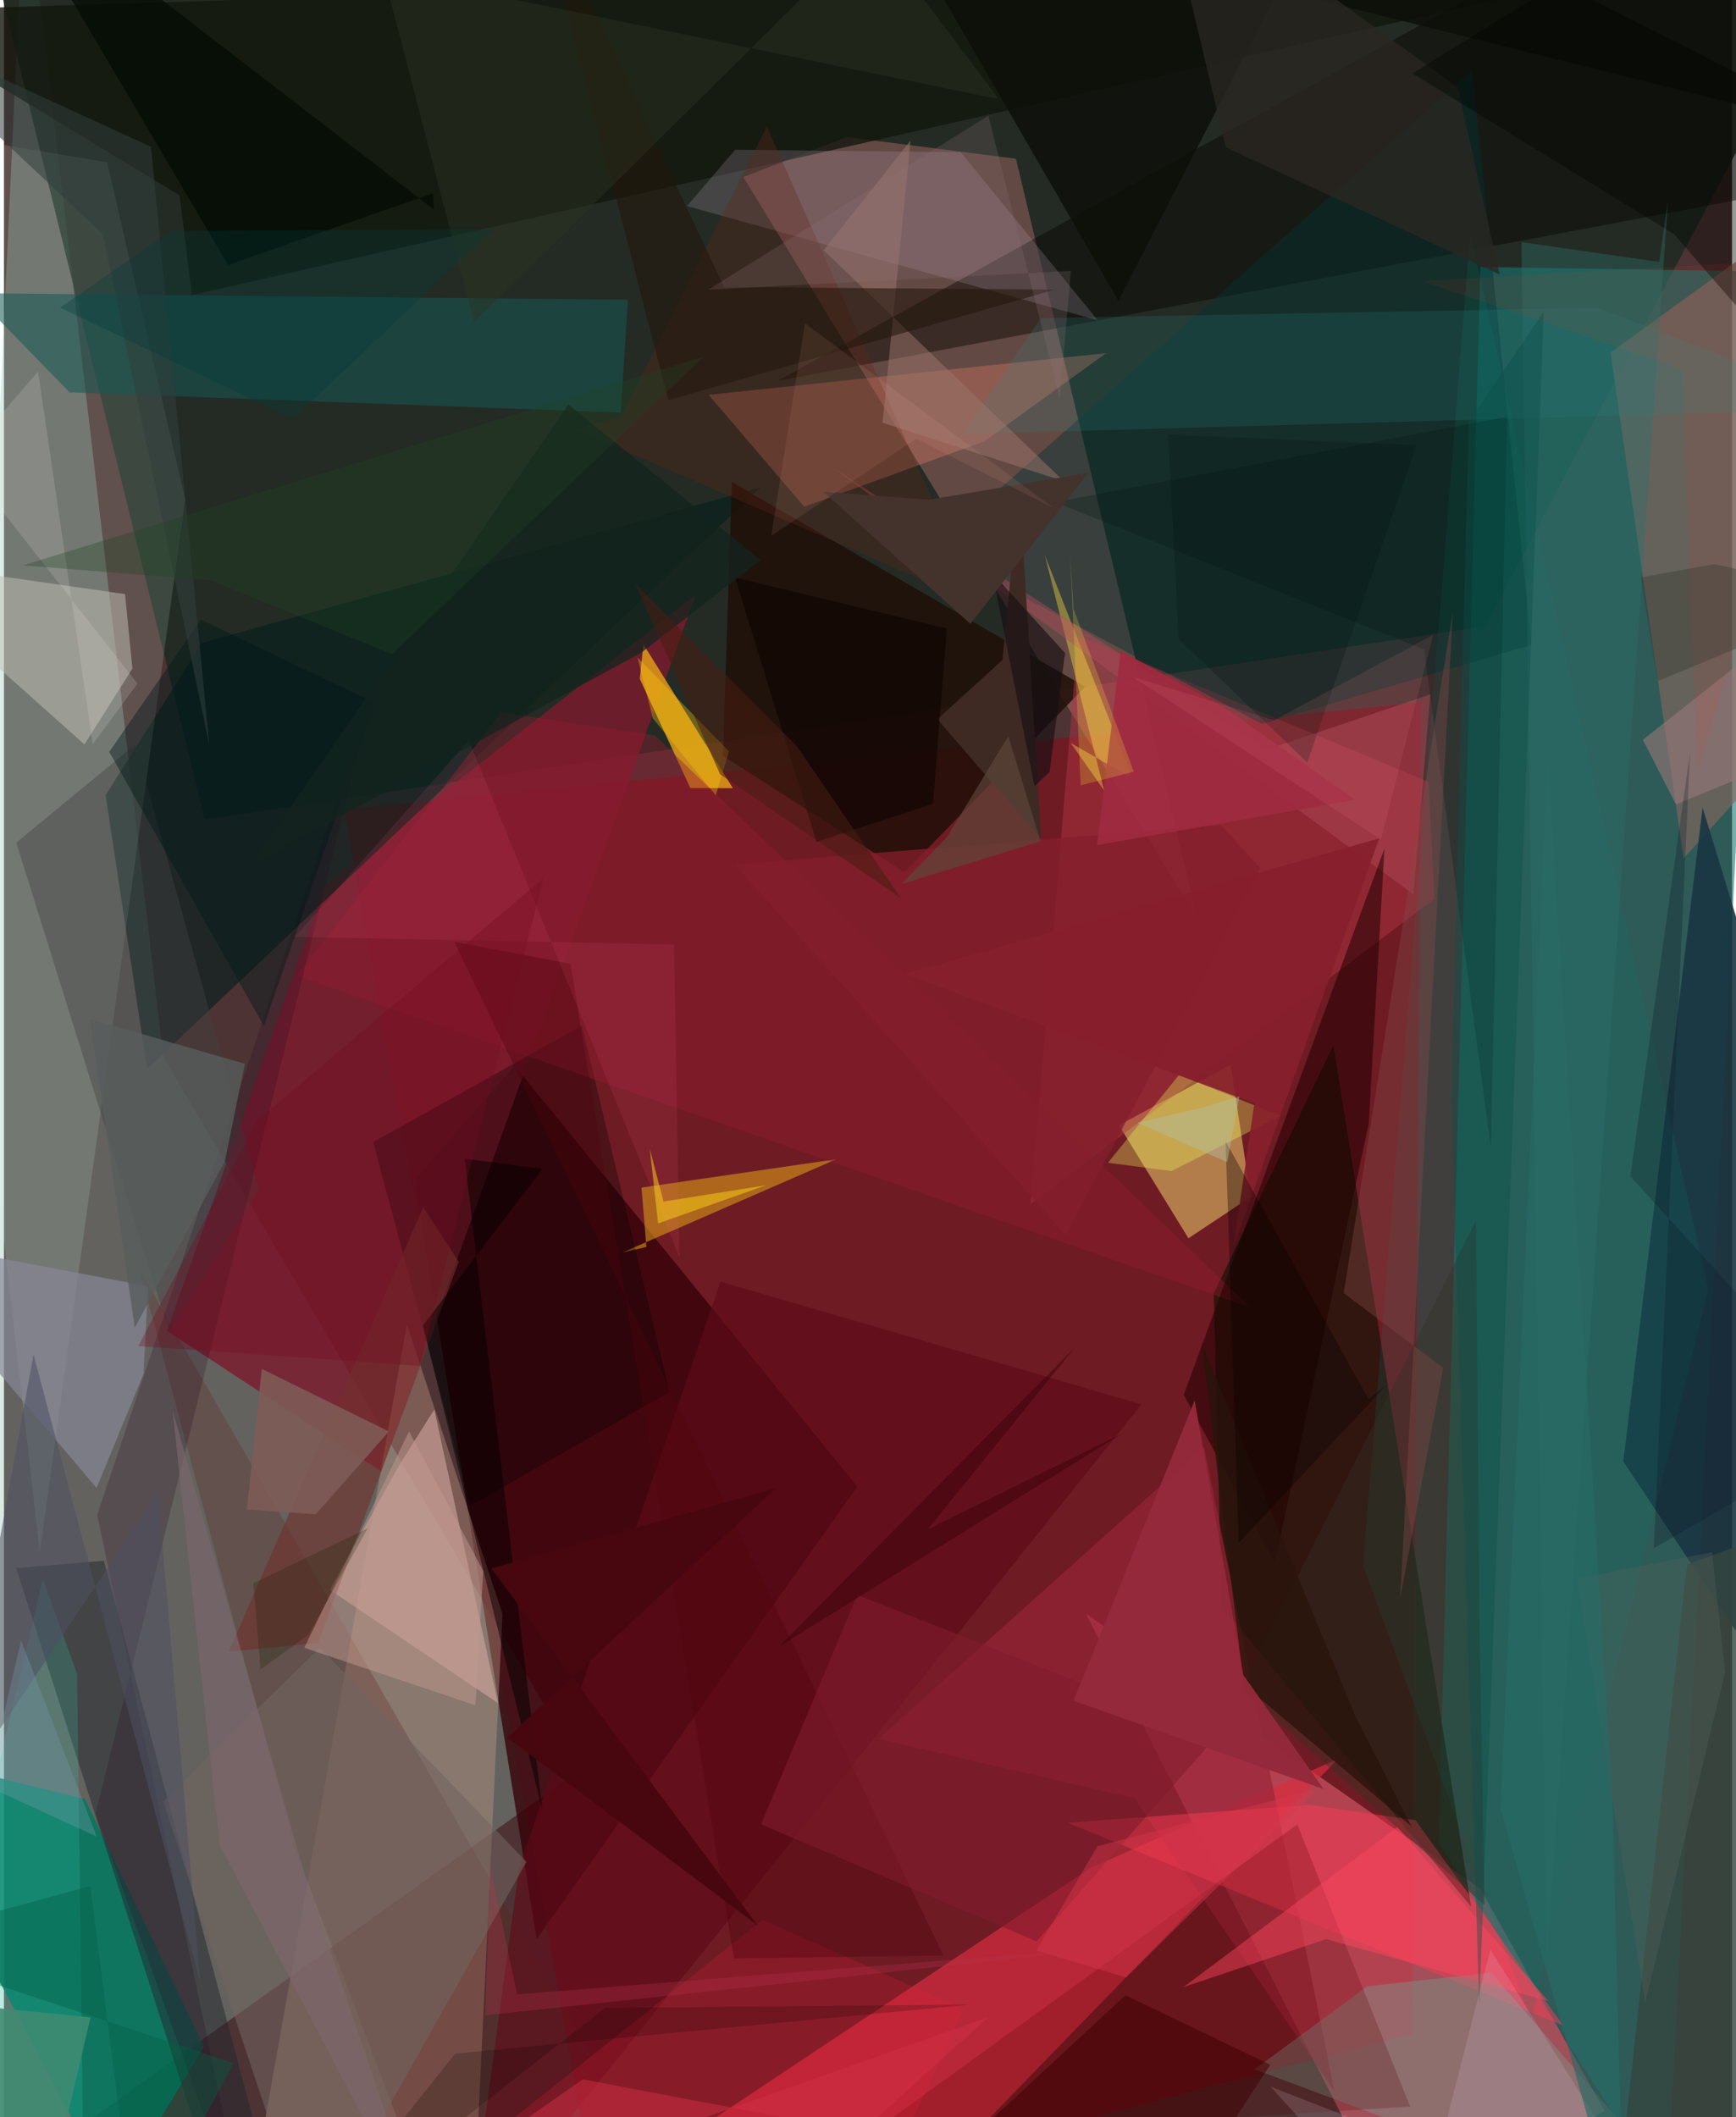 <svg xmlns="http://www.w3.org/2000/svg" width="228" height="278" viewBox="0 0 836 1024"><path fill="#4d3334" d="M0 0h836v1024H0z"/><path fill="#741822" fill-opacity=".89" d="M681.132 983.577L290.479 1086 164.38 391.537l521.205-51.83z"/><path fill="#91c2b3" fill-opacity=".333" d="M77.058 510.985l202.39 344.459L-43.325 1086 10.148-62z"/><path fill="#192a21" fill-opacity=".78" d="M716.632 302.863L898-39.846-6.28-23.964 97.148 396.44z"/><path fill="#fd6e82" fill-opacity=".478" d="M714.27 913.56l60.06 107.394-97.633 59.993-153.213-300.43z"/><path fill="#197571" fill-opacity=".588" d="M694.037 891.188l20.177-762.081 137.843 2.229-47.406 931.487z"/><path fill="#fe9491" fill-opacity=".294" d="M357.686 85.645l50.001-19.348 81.892 10.508 87.801 367.518z"/><path fill="#360208" fill-opacity=".788" d="M257.678 937.903l-58.96-367.471 48.346-54.98L412.864 719z"/><path fill="#0e1204" fill-opacity=".627" d="M589.058 776.977L709.81 922.242l-66.661-416.75-57.87 120.039z"/><path fill="#7c1b2d" fill-opacity=".804" d="M78.858 643.722l76.413-215.436L334.666 287.65 182.383 711.615z"/><path fill="#c79c89" fill-opacity=".38" d="M194.919 640.602l46.26 140.05-13.104 274.017L115.516 1086z"/><path fill="#d72d41" fill-opacity=".702" d="M422.525 1080.313l222.763-229.555-119.314 52.534-267.39 177.87z"/><path fill="#00795f" fill-opacity=".843" d="M-62 845.334L39.183 870.09l57.538 119.787-43.743 72.563z"/><path fill="#d9b260" fill-opacity=".647" d="M593.452 514.932l9.706 63.932-30.126 20.038-33.627-54.636z"/><path fill="#041f1c" fill-opacity=".62" d="M69.256 517.077L366.16 235.64 95.745 310.954l-46.56 73.64z"/><path fill="#d7ffee" fill-opacity=".141" d="M17.348 751.035l70.32-509.523-37.765-163.06L-62 59.814z"/><path fill="#1f0f07" fill-opacity=".835" d="M352.138 233.16l170.94 98.986-87.392 89.771-87.872-56.375z"/><path fill="#84655e" fill-opacity=".635" d="M898 83.015l-7.323 246.046-78.118 86.115-35.36-244.62z"/><path fill="#dd9a19" fill-opacity=".859" d="M307.608 328.338l24.44 52.817 20.591.067-43.295-69.617z"/><path fill="#14170e" fill-opacity=".796" d="M-62 5.466L84.97 94.49l5.976 48.179L820.655-22.406z"/><path fill="#b33443" fill-opacity=".463" d="M692.048 434.667l-2.868-56.544-169.598-70.602-22.946 274.934z"/><path fill="#070500" fill-opacity=".439" d="M806.599-55.094L898 105.86l-21.497-16.29-502.35 94.701z"/><path fill="#fa8971" fill-opacity=".298" d="M533.211 170.803l-192.31 20.148 46.209 54.11 86.987-31.52z"/><path fill="#d4a7a0" fill-opacity=".6" d="M157.607 768.928l34.071-61.016 16.507-26.184 30.777 141.98z"/><path fill="#22292e" fill-opacity=".506" d="M110.889 1086L5.92 758.45l42.433-3.55L136.93 1086z"/><path fill="#193642" fill-opacity=".898" d="M898 639.707L821.756 390.59l-38.359 316.232L898 879.48z"/><path fill="#003434" fill-opacity=".42" d="M449.109 265.304l159.465 84.838 130.474-38.271-28.879-277.697z"/><path fill="#992538" fill-opacity=".663" d="M422.947 841.058l157.593-141.25 63.113 311.62-96.87-141.703z"/><path fill="#ff3c56" fill-opacity=".463" d="M514.567 881.601l239.841 98.129-71.536-99.35-51.329-7.425z"/><path fill="#165754" fill-opacity=".553" d="M298.397 199.567l3.426-54.6-316.807-3.174 46.77 47.997z"/><path fill="#73a091" fill-opacity=".38" d="M833.773 1086L719.48 954.058l-59.916 6.635-54.552 40.166z"/><path fill="#e5a915" fill-opacity=".525" d="M308.417 574.4l2.384 28.721-11.591 2.661 103.504-45.12z"/><path fill="#c0beb5" fill-opacity=".514" d="M58.577 287.336L-62 270.079l100.935 89.965 23.214-36.683z"/><path fill="#010000" fill-opacity=".314" d="M225.702 728.302l-47.085-175.926 100.963-56.3 42.413 177.168z"/><path fill="#61231c" fill-opacity=".263" d="M65.681 614.353l74.74 278.865L213.504 1086l69.998-93.06z"/><path fill="#baa3bd" fill-opacity=".216" d="M330.445 99.662l198.69 55.24-66.25-81.259-109.116-1.225z"/><path fill="#878798" fill-opacity=".698" d="M69.696 622.123l-2.141 42.27-22.75 55.305-103.235-121.82z"/><path fill="#5e0b18" fill-opacity=".627" d="M224.434 1086l24.828-182.93 97.409-283.186 203.66 59.358z"/><path fill="#f5d848" fill-opacity=".412" d="M516.136 359.397l29.772 17.101-42.363-107.944 28.727 113.856z"/><path fill="#921b32" fill-opacity=".412" d="M141.701 471.962l98.859-127.307 74.17 10.93 288.257 276.782z"/><path fill="#414242" fill-opacity=".416" d="M80.053 644.49L5.959 407.55l57.683-47.532 59.632 215.187z"/><path fill="#007f70" fill-opacity=".157" d="M657.539 757.288l81.114 219.957 85.84-353.649-115.122-510.804z"/><path fill="#af4b5b" fill-opacity=".455" d="M681.868 432.566L401.225 226.33l210 136.14 78.823-26.612z"/><path fill="#200000" fill-opacity=".537" d="M660.28 543.31l7.58-132.904-97.15 264.205 44.128 81.188z"/><path fill="#0c0d08" fill-opacity=".78" d="M898 65.439L645.874-62 539.155 145.52 424.394-52.874z"/><path fill="#560000" fill-opacity=".227" d="M529.534 952.095l96.127-69.69 54.599 136.437-266.28 16.837z"/><path fill="#662417" fill-opacity=".31" d="M277.022 207.804l21.708-6.534 70.328-140.09 102.378 230.974z"/><path fill="#2c8888" fill-opacity=".192" d="M501.71 153.86l269.493-4.987L898 197.712l-434.549 12.273z"/><path fill="#32e0cd" fill-opacity=".169" d="M38.373 1042.86l-87.799 9.346 68.21-288.532L35.4 809.61z"/><path fill="#71302d" fill-opacity=".592" d="M108.728 798.802l43.221-4.118L220 610.298l-17.167-26.412z"/><path fill="#f2fe5d" fill-opacity=".314" d="M564.727 566.394l-30.658-4.005 34.371-42.45 49.252 19.776z"/><path fill="#72635e" fill-opacity=".584" d="M77.027 871.454L148.39 1086l104.397-185.49-100.043-103.695z"/><path fill="#343226" fill-opacity=".408" d="M712.189 590.213l1.612 194.13 2.523 137.148L598.51 817.11z"/><path fill="#ea1f3d" fill-opacity=".212" d="M367.056 928.538L169.276 1086h242.302l52.582-114.251z"/><path fill="#344640" fill-opacity=".812" d="M814.151 756.77L898 726.017l-58.995 296.679L778.198 1086z"/><path fill="#3e2a23" d="M483.059 319.194l8.15-83.41 10.619 170.34-50.234-58.287z"/><path fill="#001412" fill-opacity=".255" d="M687.004 314.188l-178.506-71.341 218.694-41.251-7.871 353.23z"/><path fill="#2b2721" fill-opacity=".761" d="M559.371-62l31.686 133.216 132.524 61.555-20.26-90.405z"/><path fill="#020a02" fill-opacity=".714" d="M108.453 128.14L-3.803-62l211.841 163.424-.56-7.918z"/><path fill="#050001" fill-opacity=".506" d="M202.714 641.051l57.868-75.7-37.693-4.966 37.554 315.013z"/><path fill="#9c766d" fill-opacity=".494" d="M438.602 67.918l-42.024 53.09L512.69 232.703l-87.648-28.22z"/><path fill="#280620" fill-opacity=".22" d="M119.39 1086L44.371 877.263l135.023-546.085-134.268 401.57z"/><path fill="#814849" fill-opacity=".388" d="M696.27 661.648l-48.132-36.208 52.758-329.53-25.392 476.651z"/><path fill="#ff4760" fill-opacity=".443" d="M639.59 937.872l107.5 29.926-72.998-84.125L570.6 961.1z"/><path fill="#22160c" fill-opacity=".569" d="M508.403 140.078l-187.007 53.478L257.62-53.205l90.859 192.06z"/><path fill="#bf988e" fill-opacity=".506" d="M228.072 824.784l3.764-65.022-35.869-67.45-50.68 104.667z"/><path fill="#831e2c" fill-opacity=".776" d="M607.803 419.929l-19.026-20.894-235.163 19.033 160.039 179.296z"/><path fill="#3c0000" fill-opacity=".506" d="M412.06 1086h143.624l56.936-87.361-70.1-33.602z"/><path fill="#7e5c56" fill-opacity=".898" d="M117.489 730.093l7.235-68.003 61.5 30.277-35.377 40.04z"/><path fill="#001918" fill-opacity=".424" d="M50.938 363.655l74.81 132.572 53.89-156.219-84.442-40.333z"/><path fill="#000500" fill-opacity=".408" d="M681.406 35.517L838.95-62l24.49 239.195-55.567-64.002z"/><path fill="#967878" fill-opacity=".608" d="M792.854 357.797L898 274.824l-40.369 94.21-48.735 20.053z"/><path fill="#e3c9e2" fill-opacity=".165" d="M719.084 942.875L808.45 1086l-195.772-76.83 69.833 76.83z"/><path fill="#2c716d" fill-opacity=".392" d="M805 97.17l-4.266 29.526-66.598-9.578 12.245 830.652z"/><path fill="#160f13" fill-opacity=".647" d="M478.181 277.2l35.138 38.654-7.518 57.651-7.268 6.835z"/><path fill="#4e040e" fill-opacity=".384" d="M274.066 466.134l79.05 481.067 101.43-1.376-236.688-490.263z"/><path fill="#801b2c" fill-opacity=".596" d="M366.26 882.361l46.637-110.917 173.754 68.237-87.073 99.33z"/><path fill="#2d3321" fill-opacity=".412" d="M227.476 155.9L419.59-34.128l61.69 82.067-297.786-61.197z"/><path fill="#ff6789" fill-opacity=".102" d="M326.794 608.06L224.882 358.08l-84.125 95.053 183.416 3.681z"/><path fill="#28140b" fill-opacity=".773" d="M653.312 828.864l27.563 54.44-80.993-68.362-20.526-165.422z"/><path fill="#0d0300" fill-opacity=".576" d="M449.417 388.747l6.72-84.773-102.443-24.626 39.398 127.82z"/><path fill="#fccf17" fill-opacity=".525" d="M368.74 573.256l-52.277 18.473-4.034-36.048 6.65 25.457z"/><path fill="#e5e2dc" fill-opacity=".176" d="M16.498 179.702l26.453 180.24 21.64-29.32-84.941-108.344z"/><path fill="#861f2c" fill-opacity=".902" d="M594.787 603.164l10.118-69.55-169.03-62.56 229.423-65.586z"/><path fill="#a02b41" fill-opacity=".902" d="M528.824 408.73l11.432-94.038 51.391 28.393 62.042 43.755z"/><path fill="#585d5d" fill-opacity=".8" d="M116.557 514.54L41.62 492.836l21.66 149.33 43.487-80.185z"/><path fill="#5f4739" fill-opacity=".671" d="M456.15 404.95l29.702-48.823 15.635 50.773-67.413 20.721z"/><path fill="#750a1f" fill-opacity=".322" d="M201.166 660.635l-136.183-9.587 57.428-109.037 138.58-117.344z"/><path fill="#4d5062" fill-opacity=".545" d="M74.479 722.124l-99.611 148.693L14.317 655.17 95.06 959.334z"/><path fill="#93293a" fill-opacity=".98" d="M638.42 865.324l-38.875-55.236-23.528-132.727-58.572 145.245z"/><path fill="#070000" fill-opacity=".337" d="M597.314 746.32l-6.298-194.263 69.03 124.658 8.518-6.6z"/><path fill="#45332e" fill-opacity=".996" d="M467.54 301.727l-71.179-63.898 51.215 3.867 77.054-13.029z"/><path fill="#ff3122" fill-opacity=".082" d="M819.163 373.088l-7.026-194.507-125.789-42.576 208.079-12.038z"/><path fill="#d7384c" fill-opacity=".443" d="M528.994 892.938l106.057-27.614-92.203 91.071-43.375-13.04z"/><path fill="#14241e" fill-opacity=".741" d="M366.098 270.852l-57.544 44.67-189.318 103.166 153.835-223.004z"/><path fill="#313e3b" fill-opacity=".541" d="M99.408 360.722L47.77 113.25-62 9.918l133.11 61.09z"/><path fill="#006045" fill-opacity=".404" d="M111.077 997.92L63.925 1086 41.744 912.183-62 940.493z"/><path fill="#fff731" fill-opacity=".208" d="M517.472 294.612l-1.704-26.591 5.115 111.825 25.699-6.61z"/><path fill="#b3c1a6" fill-opacity=".431" d="M579.354 535.807l-31.002 7.235 43.437 19.048 5.863-31.843z"/><path fill="#7e676e" fill-opacity=".612" d="M104.345 892.338L81.518 681.983l63.733 224.045L206.281 1086z"/><path fill="#5a665b" fill-opacity=".298" d="M761.042 763.517l65.278-12.78 6.299 58.01-38.66 159.883z"/><path fill="#8f7678" fill-opacity=".227" d="M476.241 55.99l-135.526 84.107 175.41-9.078-5.335 61.653z"/><path fill="#ffca0e" fill-opacity=".341" d="M313.874 347.373l-7.378-29.413 44.231 45.438-6.364 21.289z"/><path fill="#d03144" fill-opacity=".486" d="M280.046 1005.688l134.583 25.562 61.527-55.622L164.695 1086z"/><path fill="#003a3a" fill-opacity=".31" d="M80.791 111.718l156.04-.872-97.012 91.828-112.65-53.922z"/><path fill="#481d12" fill-opacity=".561" d="M346.445 374.501l-40.938-91.979 78.034 78.374 50.228 73.33z"/><path fill="#081427" fill-opacity=".251" d="M898 691.023L786.812 568.945l28.845-204.764-17.545 384.717z"/><path fill="#276b66" fill-opacity=".667" d="M724.033 874.575l22.838-508.603 31.355 506.18L783.609 1086z"/><path fill="#061511" fill-opacity=".271" d="M630.518 368.796l-62.148-59.673-5.172-98.902 120.096 5.16z"/><path fill="#f07f8f" fill-opacity=".118" d="M546.32 327.533l119.793 78.62 25.293-99.048-76.944 41.243z"/><path fill="#fbb49e" fill-opacity=".098" d="M441.272 212.199l-70.11 47.008 16.346-102.808 120.358 89.35z"/><path fill="#480810" fill-opacity=".992" d="M243.558 840.407l129.994-120.7-137.752 38.89 128.864 172.744z"/><path fill="#36392f" fill-opacity=".373" d="M827.576 272.823L898 288.862l-97.977 40.559-8.268-50.113z"/><path fill="#bb324e" fill-opacity=".286" d="M232.861 974.735l2.434-71.374 12.951 61.263 305.944-24.31z"/><path fill="#0d0000" fill-opacity=".2" d="M467.715 969.532l-176.882 1.605L144.325 1086l73.998-92.754z"/><path fill="#7498a6" fill-opacity=".349" d="M-24.795 933.84L8.312 793.441l36.537 94.796L-62 839.23z"/><path fill="#0a4e4a" fill-opacity=".373" d="M708.639 203.919l-8.62 329.312 13.694 436.521 31.181-818.962z"/><path fill="#1d4320" fill-opacity=".314" d="M338.503 172.5l-150.77 143.906-87.565-35.736-91.052-7.226z"/><path fill="#340108" fill-opacity=".439" d="M446.888 739.712l94.02-46.372-166.282 103.293 143.469-144.966z"/><path fill="#408a71" fill-opacity=".882" d="M15.944 1086L-62 1013.186l31.8-44.66 72.092 7.232z"/><path fill="#141f01" fill-opacity=".235" d="M124.137 807.44l23.15-16.752 28.703-51.523-55.342 26.57z"/></svg>